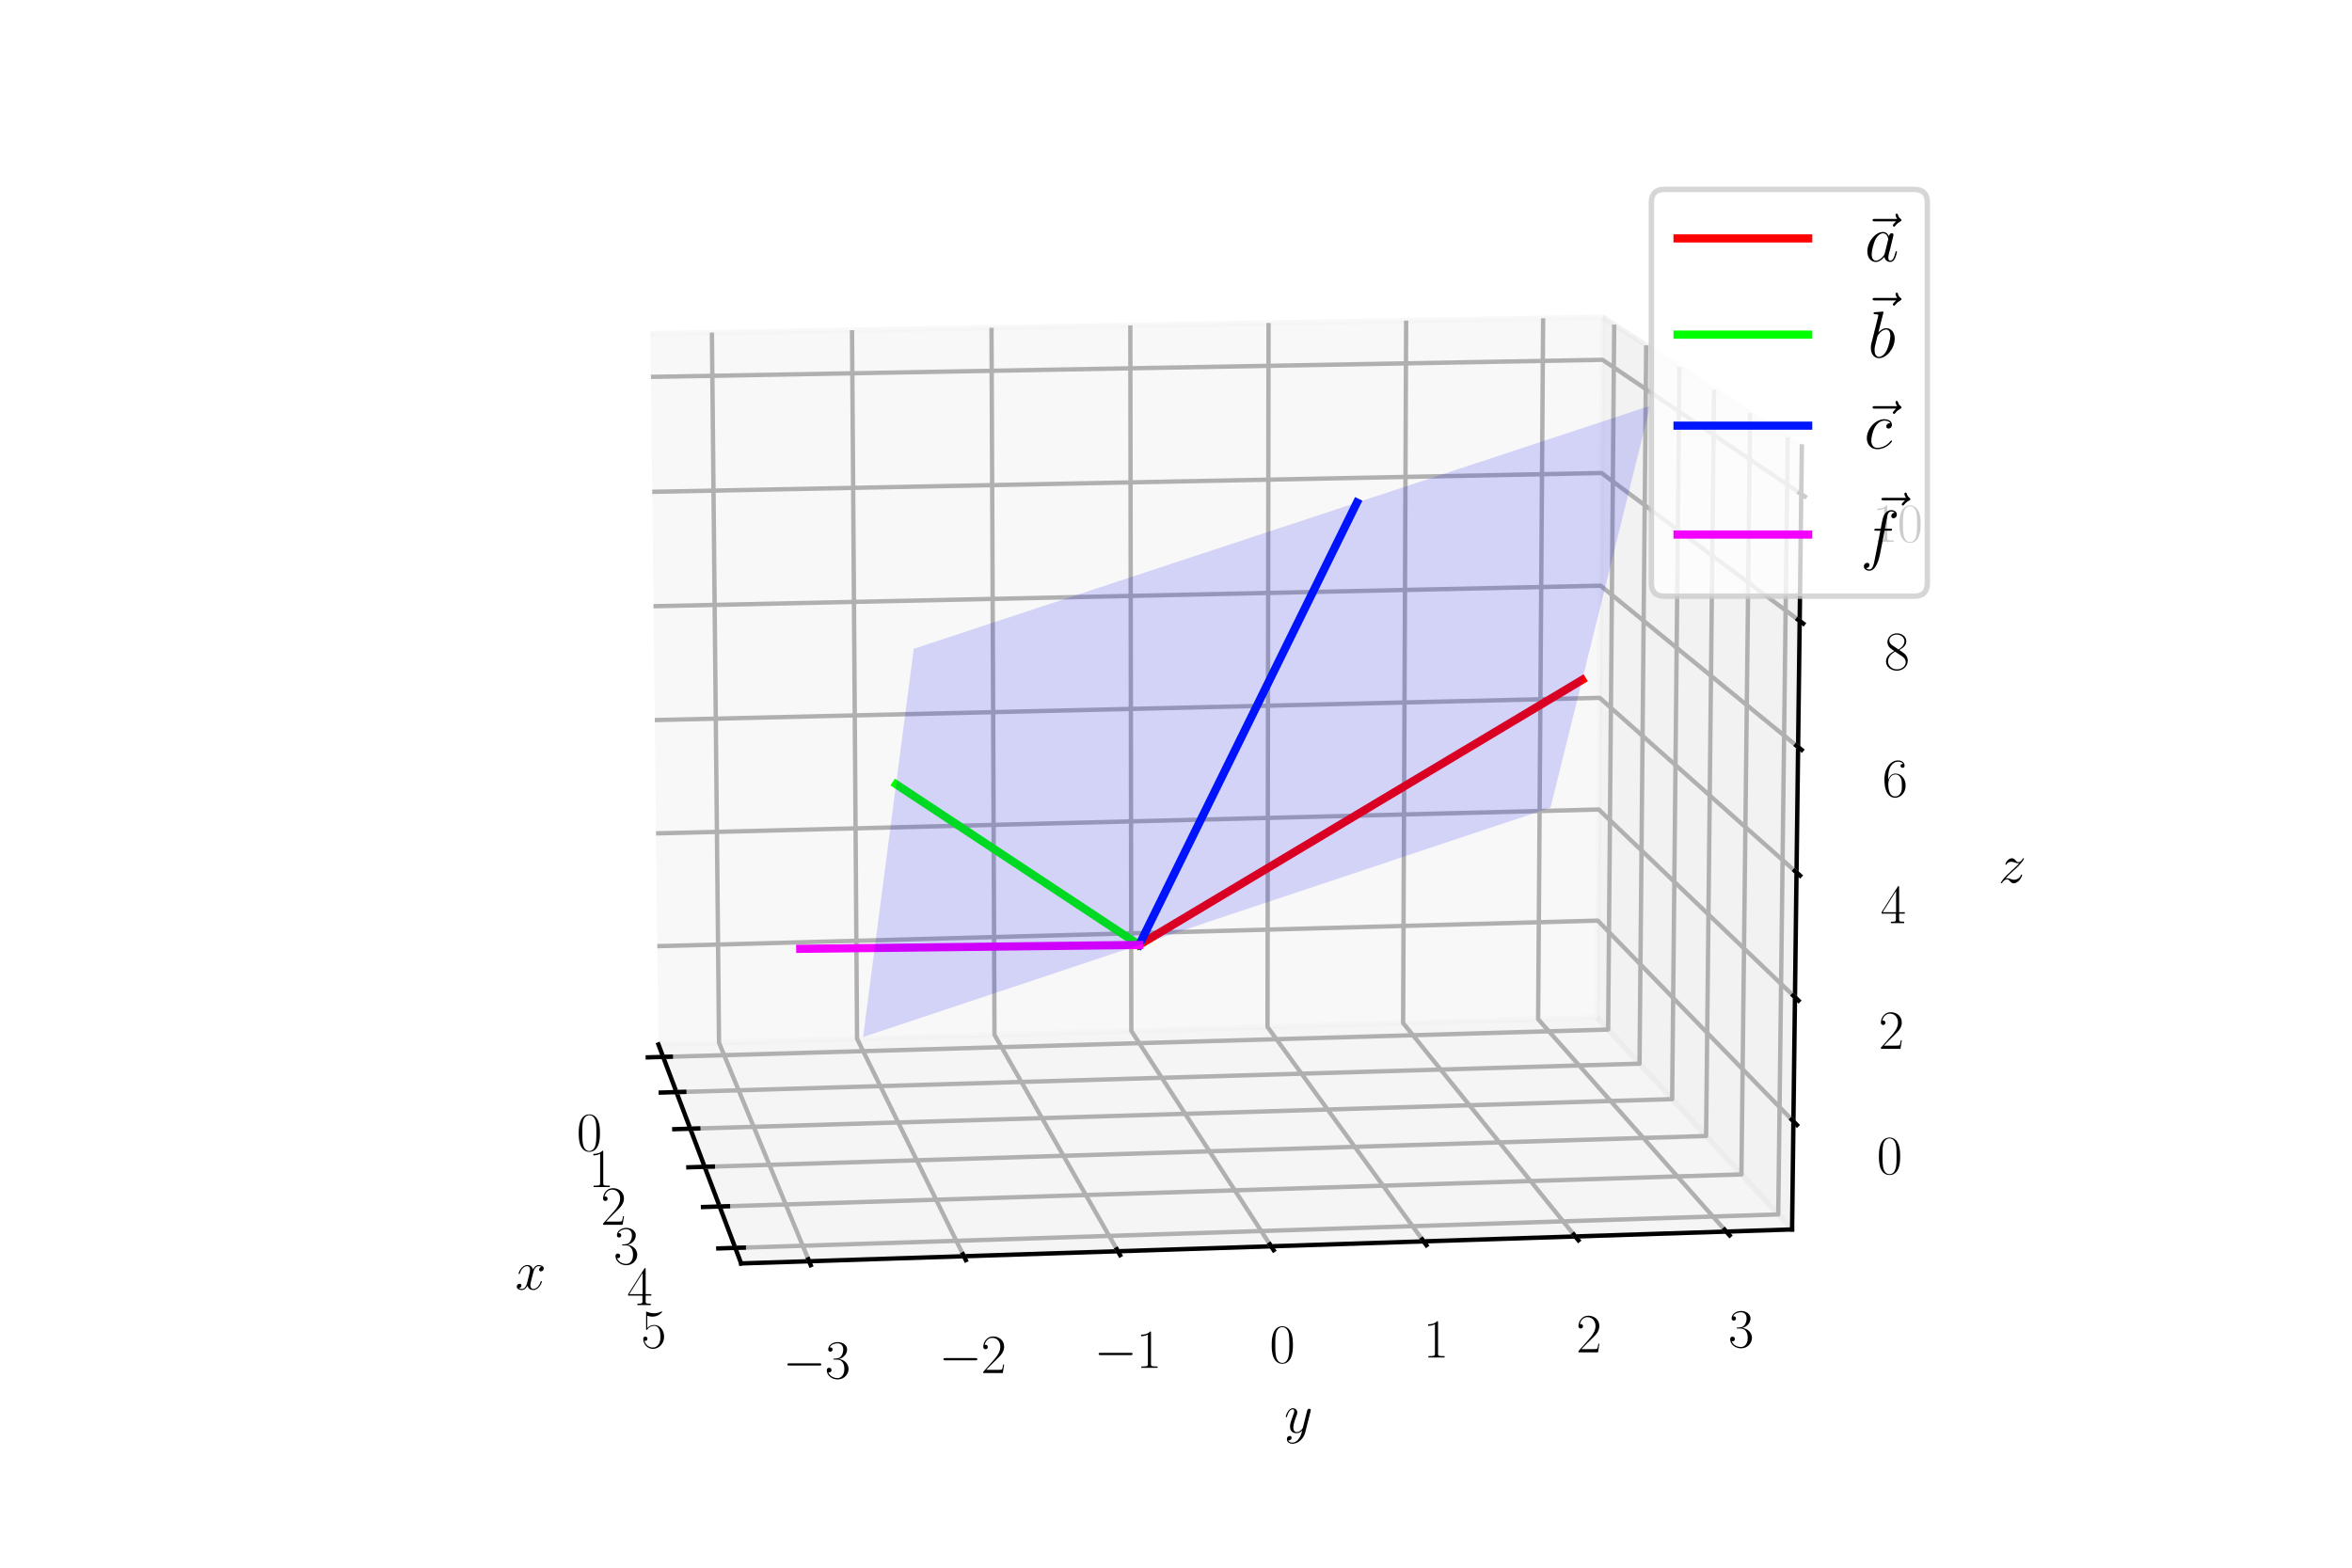 <?xml version="1.0" encoding="utf-8" standalone="no"?>
<!DOCTYPE svg PUBLIC "-//W3C//DTD SVG 1.1//EN"
  "http://www.w3.org/Graphics/SVG/1.1/DTD/svg11.dtd">
<svg xmlns:xlink="http://www.w3.org/1999/xlink" width="432pt" height="288pt" viewBox="0 0 432 288" xmlns="http://www.w3.org/2000/svg" version="1.1">
 <defs>
  <style type="text/css">*{stroke-linejoin: round; stroke-linecap: butt}</style>
 </defs>
 <g id="figure_1">
  <g id="patch_1">
   <path d="M 0 288 
L 432 288 
L 432 0 
L 0 0 
z
" style="fill: #ffffff"/>
  </g>
  <g id="patch_2">
   <path d="M 72 288 
L 360 288 
L 360 0 
L 72 0 
z
" style="fill: #ffffff"/>
  </g>
  <g id="pane3d_1">
   <g id="patch_3">
    <path d="M 120.937 191.872 
L 293.327 186.915 
L 294.402 58.276 
L 119.465 61.292 
" style="fill: #f2f2f2; opacity: 0.5; stroke: #f2f2f2; stroke-linejoin: miter"/>
   </g>
  </g>
  <g id="pane3d_2">
   <g id="patch_4">
    <path d="M 293.327 186.915 
L 329.155 225.859 
L 330.952 82.012 
L 294.402 58.276 
" style="fill: #e6e6e6; opacity: 0.5; stroke: #e6e6e6; stroke-linejoin: miter"/>
   </g>
  </g>
  <g id="pane3d_3">
   <g id="patch_5">
    <path d="M 120.937 191.872 
L 136.13 232.102 
L 329.155 225.859 
L 293.327 186.915 
" style="fill: #ececec; opacity: 0.5; stroke: #ececec; stroke-linejoin: miter"/>
   </g>
  </g>
  <g id="axis3d_1">
   <g id="line2d_1">
    <path d="M 120.937 191.872 
L 136.13 232.102 
" style="fill: none; stroke: #000000; stroke-width: 0.8; stroke-linecap: square"/>
   </g>
   <g id="text_1">
    <!-- $x$ -->
    <g transform="translate(94.629 236.892)scale(0.1 -0.1)">
     <defs>
      <path id="CMMI12-78" d="M 3034 2606 
C 2829 2567 2752 2414 2752 2293 
C 2752 2139 2874 2088 2963 2088 
C 3155 2088 3290 2254 3290 2427 
C 3290 2695 2982 2816 2714 2816 
C 2323 2816 2106 2433 2048 2312 
C 1901 2816 1504 2816 1389 2816 
C 736 2816 390 1980 390 1839 
C 390 1814 416 1782 461 1782 
C 512 1782 525 1820 538 1846 
C 755 2555 1184 2689 1370 2689 
C 1658 2689 1715 2420 1715 2267 
C 1715 2127 1677 1980 1600 1673 
L 1382 798 
C 1286 415 1101 64 762 64 
C 730 64 570 64 435 147 
C 666 192 717 383 717 460 
C 717 588 621 664 499 664 
C 346 664 179 530 179 326 
C 179 57 480 -64 755 -64 
C 1062 -64 1280 179 1414 441 
C 1517 64 1837 -64 2074 -64 
C 2726 -64 3072 773 3072 913 
C 3072 945 3046 971 3008 971 
C 2950 971 2944 939 2925 888 
C 2752 326 2381 64 2093 64 
C 1869 64 1747 230 1747 492 
C 1747 632 1773 734 1875 1156 
L 2099 2024 
C 2195 2408 2413 2689 2707 2689 
C 2720 2689 2899 2689 3034 2606 
z
" transform="scale(0.016)"/>
     </defs>
     <use xlink:href="#CMMI12-78" transform="scale(0.996)"/>
    </g>
   </g>
   <g id="Line3DCollection_1">
    <path d="M 121.804 194.167 
L 295.374 189.14 
L 296.488 59.63 
" style="fill: none; stroke: #b0b0b0; stroke-width: 0.8"/>
    <path d="M 124.245 200.631 
L 301.139 195.406 
L 302.361 63.444 
" style="fill: none; stroke: #b0b0b0; stroke-width: 0.8"/>
    <path d="M 126.784 207.354 
L 307.131 201.92 
L 308.47 67.411 
" style="fill: none; stroke: #b0b0b0; stroke-width: 0.8"/>
    <path d="M 129.427 214.353 
L 313.365 208.696 
L 314.829 71.541 
" style="fill: none; stroke: #b0b0b0; stroke-width: 0.8"/>
    <path d="M 132.181 221.645 
L 319.855 215.75 
L 321.453 75.843 
" style="fill: none; stroke: #b0b0b0; stroke-width: 0.8"/>
    <path d="M 135.052 229.248 
L 326.618 223.101 
L 328.36 80.329 
" style="fill: none; stroke: #b0b0b0; stroke-width: 0.8"/>
   </g>
   <g id="xtick_1">
    <g id="line2d_2">
     <path d="M 123.214 194.126 
L 118.983 194.248 
" style="fill: none; stroke: #000000; stroke-width: 0.8; stroke-linecap: square"/>
    </g>
    <g id="text_2">
     <!-- $\mathdefault{0}$ -->
     <g transform="translate(105.91 211.408)scale(0.1 -0.1)">
      <defs>
       <path id="CMR17-30" d="M 2688 2025 
C 2688 2416 2682 3080 2413 3591 
C 2176 4039 1798 4198 1466 4198 
C 1158 4198 768 4058 525 3597 
C 269 3118 243 2524 243 2025 
C 243 1661 250 1106 448 619 
C 723 -39 1216 -128 1466 -128 
C 1760 -128 2208 -7 2470 600 
C 2662 1042 2688 1559 2688 2025 
z
M 1466 -26 
C 1056 -26 813 325 723 812 
C 653 1188 653 1738 653 2096 
C 653 2588 653 2997 736 3387 
C 858 3929 1216 4096 1466 4096 
C 1728 4096 2067 3923 2189 3400 
C 2272 3036 2278 2607 2278 2096 
C 2278 1680 2278 1169 2202 792 
C 2067 95 1690 -26 1466 -26 
z
" transform="scale(0.016)"/>
      </defs>
      <use xlink:href="#CMR17-30" transform="scale(0.996)"/>
     </g>
    </g>
   </g>
   <g id="xtick_2">
    <g id="line2d_3">
     <path d="M 125.682 200.588 
L 121.369 200.716 
" style="fill: none; stroke: #000000; stroke-width: 0.8; stroke-linecap: square"/>
    </g>
    <g id="text_3">
     <!-- $\mathdefault{1}$ -->
     <g transform="translate(108.087 218.076)scale(0.1 -0.1)">
      <defs>
       <path id="CMR17-31" d="M 1702 4058 
C 1702 4192 1696 4192 1606 4192 
C 1357 3916 979 3827 621 3827 
C 602 3827 570 3827 563 3808 
C 557 3795 557 3782 557 3648 
C 755 3648 1088 3686 1344 3839 
L 1344 461 
C 1344 236 1331 160 781 160 
L 589 160 
L 589 0 
C 896 0 1216 0 1523 0 
C 1830 0 2150 0 2458 0 
L 2458 160 
L 2266 160 
C 1715 160 1702 230 1702 458 
L 1702 4058 
z
" transform="scale(0.016)"/>
      </defs>
      <use xlink:href="#CMR17-31" transform="scale(0.996)"/>
     </g>
    </g>
   </g>
   <g id="xtick_3">
    <g id="line2d_4">
     <path d="M 128.25 207.31 
L 123.851 207.443 
" style="fill: none; stroke: #000000; stroke-width: 0.8; stroke-linecap: square"/>
    </g>
    <g id="text_4">
     <!-- $\mathdefault{2}$ -->
     <g transform="translate(110.352 225.011)scale(0.1 -0.1)">
      <defs>
       <path id="CMR17-32" d="M 2669 989 
L 2554 989 
C 2490 536 2438 459 2413 420 
C 2381 369 1920 369 1830 369 
L 602 369 
C 832 619 1280 1072 1824 1597 
C 2214 1967 2669 2402 2669 3035 
C 2669 3790 2067 4224 1395 4224 
C 691 4224 262 3604 262 3030 
C 262 2780 448 2748 525 2748 
C 589 2748 781 2787 781 3010 
C 781 3207 614 3264 525 3264 
C 486 3264 448 3258 422 3245 
C 544 3790 915 4058 1306 4058 
C 1862 4058 2227 3617 2227 3035 
C 2227 2479 1901 2000 1536 1584 
L 262 146 
L 262 0 
L 2515 0 
L 2669 989 
z
" transform="scale(0.016)"/>
      </defs>
      <use xlink:href="#CMR17-32" transform="scale(0.996)"/>
     </g>
    </g>
   </g>
   <g id="xtick_4">
    <g id="line2d_5">
     <path d="M 130.923 214.307 
L 126.435 214.446 
" style="fill: none; stroke: #000000; stroke-width: 0.8; stroke-linecap: square"/>
    </g>
    <g id="text_5">
     <!-- $\mathdefault{3}$ -->
     <g transform="translate(112.71 232.231)scale(0.1 -0.1)">
      <defs>
       <path id="CMR17-33" d="M 1414 2157 
C 1984 2157 2234 1662 2234 1090 
C 2234 320 1824 25 1453 25 
C 1114 25 563 194 390 693 
C 422 680 454 680 486 680 
C 640 680 755 782 755 948 
C 755 1133 614 1216 486 1216 
C 378 1216 211 1165 211 926 
C 211 335 787 -128 1466 -128 
C 2176 -128 2720 430 2720 1085 
C 2720 1707 2208 2157 1600 2227 
C 2086 2328 2554 2756 2554 3329 
C 2554 3820 2048 4179 1472 4179 
C 890 4179 378 3829 378 3329 
C 378 3110 544 3072 627 3072 
C 762 3072 877 3155 877 3321 
C 877 3486 762 3569 627 3569 
C 602 3569 570 3569 544 3557 
C 730 3959 1235 4032 1459 4032 
C 1683 4032 2106 3925 2106 3320 
C 2106 3143 2080 2828 1862 2550 
C 1670 2304 1453 2304 1242 2284 
C 1210 2284 1062 2269 1037 2269 
C 992 2263 966 2257 966 2208 
C 966 2163 973 2157 1101 2157 
L 1414 2157 
z
" transform="scale(0.016)"/>
      </defs>
      <use xlink:href="#CMR17-33" transform="scale(0.996)"/>
     </g>
    </g>
   </g>
   <g id="xtick_5">
    <g id="line2d_6">
     <path d="M 133.707 221.597 
L 129.127 221.741 
" style="fill: none; stroke: #000000; stroke-width: 0.8; stroke-linecap: square"/>
    </g>
    <g id="text_6">
     <!-- $\mathdefault{4}$ -->
     <g transform="translate(115.166 239.752)scale(0.1 -0.1)">
      <defs>
       <path id="CMR17-34" d="M 2150 4122 
C 2150 4256 2144 4256 2029 4256 
L 128 1254 
L 128 1088 
L 1779 1088 
L 1779 457 
C 1779 224 1766 160 1318 160 
L 1197 160 
L 1197 0 
C 1402 0 1747 0 1965 0 
C 2182 0 2528 0 2733 0 
L 2733 160 
L 2611 160 
C 2163 160 2150 224 2150 457 
L 2150 1088 
L 2803 1088 
L 2803 1254 
L 2150 1254 
L 2150 4122 
z
M 1798 3703 
L 1798 1254 
L 256 1254 
L 1798 3703 
z
" transform="scale(0.016)"/>
      </defs>
      <use xlink:href="#CMR17-34" transform="scale(0.996)"/>
     </g>
    </g>
   </g>
   <g id="xtick_6">
    <g id="line2d_7">
     <path d="M 136.611 229.198 
L 131.933 229.348 
" style="fill: none; stroke: #000000; stroke-width: 0.8; stroke-linecap: square"/>
    </g>
    <g id="text_7">
     <!-- $\mathdefault{5}$ -->
     <g transform="translate(117.727 247.594)scale(0.1 -0.1)">
      <defs>
       <path id="CMR17-35" d="M 730 3692 
C 794 3666 1056 3584 1325 3584 
C 1920 3584 2246 3911 2432 4100 
C 2432 4157 2432 4192 2394 4192 
C 2387 4192 2374 4192 2323 4163 
C 2099 4058 1837 3973 1517 3973 
C 1325 3973 1037 3999 723 4139 
C 653 4171 640 4171 634 4171 
C 602 4171 595 4164 595 4037 
L 595 2203 
C 595 2089 595 2057 659 2057 
C 691 2057 704 2070 736 2114 
C 941 2401 1222 2522 1542 2522 
C 1766 2522 2246 2382 2246 1289 
C 2246 1085 2246 715 2054 421 
C 1894 159 1645 25 1370 25 
C 947 25 518 320 403 814 
C 429 807 480 795 506 795 
C 589 795 749 840 749 1038 
C 749 1210 627 1280 506 1280 
C 358 1280 262 1190 262 1011 
C 262 454 704 -128 1382 -128 
C 2042 -128 2669 440 2669 1264 
C 2669 2030 2170 2624 1549 2624 
C 1222 2624 947 2503 730 2274 
L 730 3692 
z
" transform="scale(0.016)"/>
      </defs>
      <use xlink:href="#CMR17-35" transform="scale(0.996)"/>
     </g>
    </g>
   </g>
  </g>
  <g id="axis3d_2">
   <g id="line2d_8">
    <path d="M 329.155 225.859 
L 136.13 232.102 
" style="fill: none; stroke: #000000; stroke-width: 0.8; stroke-linecap: square"/>
   </g>
   <g id="text_8">
    <!-- $y$ -->
    <g transform="translate(235.881 263.188)scale(0.1 -0.1)">
     <defs>
      <path id="CMMI12-79" d="M 1683 -700 
C 1510 -939 1261 -1152 947 -1152 
C 870 -1152 563 -1152 467 -889 
C 486 -895 518 -895 531 -895 
C 723 -895 851 -729 851 -582 
C 851 -435 730 -384 634 -384 
C 531 -384 307 -458 307 -759 
C 307 -1071 582 -1286 947 -1286 
C 1587 -1286 2234 -700 2413 6 
L 3040 2485 
C 3046 2517 3059 2556 3059 2594 
C 3059 2689 2982 2753 2886 2753 
C 2829 2753 2694 2727 2643 2535 
L 2170 658 
C 2138 543 2138 530 2086 460 
C 1958 281 1747 64 1440 64 
C 1082 64 1050 415 1050 588 
C 1050 952 1222 1443 1395 1903 
C 1466 2088 1504 2178 1504 2305 
C 1504 2574 1312 2816 998 2816 
C 410 2816 173 1890 173 1839 
C 173 1814 198 1782 243 1782 
C 301 1782 307 1807 333 1897 
C 486 2433 730 2689 979 2689 
C 1037 2689 1146 2689 1146 2478 
C 1146 2312 1075 2127 979 1884 
C 666 1047 666 837 666 683 
C 666 77 1101 -64 1421 -64 
C 1606 -64 1837 -6 2061 230 
L 2067 224 
C 1971 -147 1907 -392 1683 -700 
z
" transform="scale(0.016)"/>
     </defs>
     <use xlink:href="#CMMI12-79" transform="scale(0.996)"/>
    </g>
   </g>
   <g id="Line3DCollection_2">
    <path d="M 130.761 61.097 
L 132.066 191.552 
L 148.612 231.698 
" style="fill: none; stroke: #b0b0b0; stroke-width: 0.8"/>
    <path d="M 156.494 60.654 
L 157.421 190.823 
L 177.041 230.778 
" style="fill: none; stroke: #b0b0b0; stroke-width: 0.8"/>
    <path d="M 182.112 60.212 
L 182.662 190.097 
L 205.327 229.864 
" style="fill: none; stroke: #b0b0b0; stroke-width: 0.8"/>
    <path d="M 207.613 59.772 
L 207.792 189.374 
L 233.471 228.953 
" style="fill: none; stroke: #b0b0b0; stroke-width: 0.8"/>
    <path d="M 233 59.334 
L 232.809 188.655 
L 261.476 228.048 
" style="fill: none; stroke: #b0b0b0; stroke-width: 0.8"/>
    <path d="M 258.272 58.899 
L 257.716 187.939 
L 289.341 227.146 
" style="fill: none; stroke: #b0b0b0; stroke-width: 0.8"/>
    <path d="M 283.431 58.465 
L 282.513 187.226 
L 317.067 226.25 
" style="fill: none; stroke: #b0b0b0; stroke-width: 0.8"/>
   </g>
   <g id="xtick_7">
    <g id="line2d_9">
     <path d="M 148.464 231.338 
L 148.91 232.421 
" style="fill: none; stroke: #000000; stroke-width: 0.8; stroke-linecap: square"/>
    </g>
    <g id="text_9">
     <!-- $\mathdefault{−3}$ -->
     <g transform="translate(143.774 253.211)scale(0.1 -0.1)">
      <defs>
       <path id="CMSY10-0" d="M 4218 1472 
C 4326 1472 4442 1472 4442 1600 
C 4442 1728 4326 1728 4218 1728 
L 755 1728 
C 646 1728 531 1728 531 1600 
C 531 1472 646 1472 755 1472 
L 4218 1472 
z
" transform="scale(0.016)"/>
      </defs>
      <use xlink:href="#CMSY10-0" transform="scale(0.996)"/>
      <use xlink:href="#CMR17-33" transform="translate(77.487 0)scale(0.996)"/>
     </g>
    </g>
   </g>
   <g id="xtick_8">
    <g id="line2d_10">
     <path d="M 176.865 230.42 
L 177.394 231.498 
" style="fill: none; stroke: #000000; stroke-width: 0.8; stroke-linecap: square"/>
    </g>
    <g id="text_10">
     <!-- $\mathdefault{−2}$ -->
     <g transform="translate(172.433 252.247)scale(0.1 -0.1)">
      <use xlink:href="#CMSY10-0" transform="scale(0.996)"/>
      <use xlink:href="#CMR17-32" transform="translate(77.487 0)scale(0.996)"/>
     </g>
    </g>
   </g>
   <g id="xtick_9">
    <g id="line2d_11">
     <path d="M 205.123 229.507 
L 205.734 230.579 
" style="fill: none; stroke: #000000; stroke-width: 0.8; stroke-linecap: square"/>
    </g>
    <g id="text_11">
     <!-- $\mathdefault{−1}$ -->
     <g transform="translate(200.947 251.288)scale(0.1 -0.1)">
      <use xlink:href="#CMSY10-0" transform="scale(0.996)"/>
      <use xlink:href="#CMR17-31" transform="translate(77.487 0)scale(0.996)"/>
     </g>
    </g>
   </g>
   <g id="xtick_10">
    <g id="line2d_12">
     <path d="M 233.241 228.598 
L 233.933 229.665 
" style="fill: none; stroke: #000000; stroke-width: 0.8; stroke-linecap: square"/>
    </g>
    <g id="text_12">
     <!-- $\mathdefault{0}$ -->
     <g transform="translate(233.191 250.334)scale(0.1 -0.1)">
      <use xlink:href="#CMR17-30" transform="scale(0.996)"/>
     </g>
    </g>
   </g>
   <g id="xtick_11">
    <g id="line2d_13">
     <path d="M 261.219 227.694 
L 261.991 228.756 
" style="fill: none; stroke: #000000; stroke-width: 0.8; stroke-linecap: square"/>
    </g>
    <g id="text_13">
     <!-- $\mathdefault{1}$ -->
     <g transform="translate(261.418 249.384)scale(0.1 -0.1)">
      <use xlink:href="#CMR17-31" transform="scale(0.996)"/>
     </g>
    </g>
   </g>
   <g id="xtick_12">
    <g id="line2d_14">
     <path d="M 289.057 226.795 
L 289.909 227.851 
" style="fill: none; stroke: #000000; stroke-width: 0.8; stroke-linecap: square"/>
    </g>
    <g id="text_14">
     <!-- $\mathdefault{2}$ -->
     <g transform="translate(289.504 248.44)scale(0.1 -0.1)">
      <use xlink:href="#CMR17-32" transform="scale(0.996)"/>
     </g>
    </g>
   </g>
   <g id="xtick_13">
    <g id="line2d_15">
     <path d="M 316.758 225.9 
L 317.689 226.951 
" style="fill: none; stroke: #000000; stroke-width: 0.8; stroke-linecap: square"/>
    </g>
    <g id="text_15">
     <!-- $\mathdefault{3}$ -->
     <g transform="translate(317.45 247.5)scale(0.1 -0.1)">
      <use xlink:href="#CMR17-33" transform="scale(0.996)"/>
     </g>
    </g>
   </g>
  </g>
  <g id="axis3d_3">
   <g id="line2d_16">
    <path d="M 329.155 225.859 
L 330.952 82.012 
" style="fill: none; stroke: #000000; stroke-width: 0.8; stroke-linecap: square"/>
   </g>
   <g id="text_16">
    <!-- $z$ -->
    <g transform="translate(367.064 162.16)scale(0.1 -0.1)">
     <defs>
      <path id="CMMI12-7a" d="M 813 486 
C 1088 803 1312 1004 1632 1296 
C 2016 1632 2182 1793 2272 1891 
C 2720 2338 2944 2713 2944 2764 
C 2944 2816 2893 2816 2880 2816 
C 2835 2816 2822 2793 2790 2750 
C 2630 2494 2477 2367 2310 2367 
C 2176 2367 2106 2421 1984 2565 
C 1850 2715 1741 2816 1555 2816 
C 1088 2816 806 2257 806 2128 
C 806 2108 813 2068 870 2068 
C 922 2068 928 2091 947 2133 
C 1056 2372 1363 2414 1485 2414 
C 1619 2414 1747 2376 1882 2327 
C 2125 2240 2227 2240 2291 2240 
C 2336 2240 2362 2240 2394 2246 
C 2182 1994 1837 1683 1549 1418 
L 902 816 
C 512 415 275 33 275 -12 
C 275 -51 307 -64 346 -64 
C 384 -64 390 -57 435 14 
C 538 163 742 384 979 384 
C 1114 384 1178 342 1306 193 
C 1427 61 1536 -64 1741 -64 
C 2368 -64 2726 732 2726 876 
C 2726 903 2720 942 2656 942 
C 2605 942 2598 917 2579 855 
C 2438 488 2061 338 1811 338 
C 1677 338 1549 376 1414 425 
C 1158 512 1088 512 1005 512 
C 941 512 870 512 813 486 
z
" transform="scale(0.016)"/>
     </defs>
     <use xlink:href="#CMMI12-7a" transform="scale(0.996)"/>
    </g>
   </g>
   <g id="Line3DCollection_3">
    <path d="M 329.403 206.001 
L 293.475 169.129 
L 120.734 173.821 
" style="fill: none; stroke: #b0b0b0; stroke-width: 0.8"/>
    <path d="M 329.688 183.196 
L 293.646 148.715 
L 120.5 153.102 
" style="fill: none; stroke: #b0b0b0; stroke-width: 0.8"/>
    <path d="M 329.974 160.272 
L 293.818 128.205 
L 120.265 132.284 
" style="fill: none; stroke: #b0b0b0; stroke-width: 0.8"/>
    <path d="M 330.262 137.228 
L 293.99 107.6 
L 120.03 111.367 
" style="fill: none; stroke: #b0b0b0; stroke-width: 0.8"/>
    <path d="M 330.552 114.063 
L 294.163 86.899 
L 119.793 90.352 
" style="fill: none; stroke: #b0b0b0; stroke-width: 0.8"/>
    <path d="M 330.843 90.776 
L 294.337 66.1 
L 119.555 69.236 
" style="fill: none; stroke: #b0b0b0; stroke-width: 0.8"/>
   </g>
   <g id="xtick_14">
    <g id="line2d_17">
     <path d="M 329.081 205.671 
L 330.049 206.664 
" style="fill: none; stroke: #000000; stroke-width: 0.8; stroke-linecap: square"/>
    </g>
    <g id="text_17">
     <!-- $\mathdefault{0}$ -->
     <g transform="translate(344.723 215.666)scale(0.1 -0.1)">
      <use xlink:href="#CMR17-30" transform="scale(0.996)"/>
     </g>
    </g>
   </g>
   <g id="xtick_15">
    <g id="line2d_18">
     <path d="M 329.365 182.887 
L 330.336 183.816 
" style="fill: none; stroke: #000000; stroke-width: 0.8; stroke-linecap: square"/>
    </g>
    <g id="text_18">
     <!-- $\mathdefault{2}$ -->
     <g transform="translate(345.057 192.684)scale(0.1 -0.1)">
      <use xlink:href="#CMR17-32" transform="scale(0.996)"/>
     </g>
    </g>
   </g>
   <g id="xtick_16">
    <g id="line2d_19">
     <path d="M 329.65 159.984 
L 330.625 160.849 
" style="fill: none; stroke: #000000; stroke-width: 0.8; stroke-linecap: square"/>
    </g>
    <g id="text_19">
     <!-- $\mathdefault{4}$ -->
     <g transform="translate(345.393 169.581)scale(0.1 -0.1)">
      <use xlink:href="#CMR17-34" transform="scale(0.996)"/>
     </g>
    </g>
   </g>
   <g id="xtick_17">
    <g id="line2d_20">
     <path d="M 329.937 136.962 
L 330.915 137.761 
" style="fill: none; stroke: #000000; stroke-width: 0.8; stroke-linecap: square"/>
    </g>
    <g id="text_20">
     <!-- $\mathdefault{6}$ -->
     <g transform="translate(345.73 146.355)scale(0.1 -0.1)">
      <defs>
       <path id="CMR17-36" d="M 678 2176 
C 678 3690 1395 4032 1811 4032 
C 1946 4032 2272 4009 2400 3776 
C 2298 3776 2106 3776 2106 3553 
C 2106 3381 2246 3323 2336 3323 
C 2394 3323 2566 3348 2566 3560 
C 2566 3954 2246 4179 1805 4179 
C 1043 4179 243 3390 243 1984 
C 243 253 966 -128 1478 -128 
C 2099 -128 2688 427 2688 1283 
C 2688 2081 2170 2662 1517 2662 
C 1126 2662 838 2407 678 1960 
L 678 2176 
z
M 1478 25 
C 691 25 691 1200 691 1436 
C 691 1896 909 2560 1504 2560 
C 1613 2560 1926 2560 2138 2120 
C 2253 1870 2253 1609 2253 1289 
C 2253 944 2253 690 2118 434 
C 1978 171 1773 25 1478 25 
z
" transform="scale(0.016)"/>
      </defs>
      <use xlink:href="#CMR17-36" transform="scale(0.996)"/>
     </g>
    </g>
   </g>
   <g id="xtick_18">
    <g id="line2d_21">
     <path d="M 330.225 113.819 
L 331.207 114.552 
" style="fill: none; stroke: #000000; stroke-width: 0.8; stroke-linecap: square"/>
    </g>
    <g id="text_21">
     <!-- $\mathdefault{8}$ -->
     <g transform="translate(346.07 123.007)scale(0.1 -0.1)">
      <defs>
       <path id="CMR17-38" d="M 1741 2264 
C 2144 2467 2554 2773 2554 3263 
C 2554 3841 1990 4179 1472 4179 
C 890 4179 378 3759 378 3180 
C 378 3021 416 2747 666 2505 
C 730 2442 998 2251 1171 2130 
C 883 1983 211 1634 211 934 
C 211 279 838 -128 1459 -128 
C 2144 -128 2720 362 2720 1010 
C 2720 1590 2330 1857 2074 2029 
L 1741 2264 
z
M 902 2822 
C 851 2854 595 3051 595 3351 
C 595 3739 998 4032 1459 4032 
C 1965 4032 2336 3676 2336 3262 
C 2336 2669 1670 2331 1638 2331 
C 1632 2331 1626 2331 1574 2370 
L 902 2822 
z
M 2080 1519 
C 2176 1449 2483 1240 2483 851 
C 2483 381 2010 25 1472 25 
C 890 25 448 438 448 940 
C 448 1443 838 1862 1280 2060 
L 2080 1519 
z
" transform="scale(0.016)"/>
      </defs>
      <use xlink:href="#CMR17-38" transform="scale(0.996)"/>
     </g>
    </g>
   </g>
   <g id="xtick_19">
    <g id="line2d_22">
     <path d="M 330.515 90.555 
L 331.5 91.22 
" style="fill: none; stroke: #000000; stroke-width: 0.8; stroke-linecap: square"/>
    </g>
    <g id="text_22">
     <!-- $\mathdefault{10}$ -->
     <g transform="translate(343.92 99.536)scale(0.1 -0.1)">
      <use xlink:href="#CMR17-31" transform="scale(0.996)"/>
      <use xlink:href="#CMR17-30" transform="translate(45.69 0)scale(0.996)"/>
     </g>
    </g>
   </g>
  </g>
  <g id="axes_1">
   <g id="line2d_23">
    <path d="M 209.236 173.597 
L 290.613 124.896 
" clip-path="url(#pd17636c8f5)" style="fill: none; stroke: #ff0000; stroke-width: 1.5; stroke-linecap: square"/>
   </g>
   <g id="line2d_24">
    <path d="M 209.236 173.597 
L 164.584 144.081 
" clip-path="url(#pd17636c8f5)" style="fill: none; stroke: #00ff00; stroke-width: 1.5; stroke-linecap: square"/>
   </g>
   <g id="line2d_25">
    <path d="M 209.236 173.597 
L 249.229 92.322 
" clip-path="url(#pd17636c8f5)" style="fill: none; stroke: #0016ff; stroke-width: 1.5; stroke-linecap: square"/>
   </g>
   <g id="line2d_26">
    <path d="M 209.236 173.597 
L 146.987 174.307 
" clip-path="url(#pd17636c8f5)" style="fill: none; stroke: #f400ff; stroke-width: 1.5; stroke-linecap: square"/>
   </g>
   <g id="Poly3DCollection_1">
    <path d="M 272.24 152.573 
L 274.979 141 
L 287.668 136.773 
L 284.789 148.385 
z
" clip-path="url(#pd17636c8f5)" style="fill: #0000f5; fill-opacity: 0.15"/>
    <path d="M 259.674 156.766 
L 262.273 145.233 
L 274.979 141 
L 272.24 152.573 
z
" clip-path="url(#pd17636c8f5)" style="fill: #0000f5; fill-opacity: 0.15"/>
    <path d="M 247.09 160.965 
L 249.549 149.471 
L 262.273 145.233 
L 259.674 156.766 
z
" clip-path="url(#pd17636c8f5)" style="fill: #0000f5; fill-opacity: 0.15"/>
    <path d="M 234.489 165.17 
L 236.807 153.716 
L 249.549 149.471 
L 247.09 160.965 
z
" clip-path="url(#pd17636c8f5)" style="fill: #0000f5; fill-opacity: 0.15"/>
    <path d="M 221.871 169.38 
L 224.048 157.966 
L 236.807 153.716 
L 234.489 165.17 
z
" clip-path="url(#pd17636c8f5)" style="fill: #0000f5; fill-opacity: 0.15"/>
    <path d="M 209.236 173.597 
L 211.271 162.222 
L 224.048 157.966 
L 221.871 169.38 
z
" clip-path="url(#pd17636c8f5)" style="fill: #0000f5; fill-opacity: 0.15"/>
    <path d="M 196.584 177.819 
L 198.476 166.484 
L 211.271 162.222 
L 209.236 173.597 
z
" clip-path="url(#pd17636c8f5)" style="fill: #0000f5; fill-opacity: 0.15"/>
    <path d="M 183.914 182.047 
L 185.664 170.752 
L 198.476 166.484 
L 196.584 177.819 
z
" clip-path="url(#pd17636c8f5)" style="fill: #0000f5; fill-opacity: 0.15"/>
    <path d="M 171.227 186.28 
L 172.834 175.026 
L 185.664 170.752 
L 183.914 182.047 
z
" clip-path="url(#pd17636c8f5)" style="fill: #0000f5; fill-opacity: 0.15"/>
    <path d="M 158.522 190.519 
L 159.986 179.306 
L 172.834 175.026 
L 171.227 186.28 
z
" clip-path="url(#pd17636c8f5)" style="fill: #0000f5; fill-opacity: 0.15"/>
    <path d="M 274.979 141 
L 277.781 129.163 
L 290.613 124.896 
L 287.668 136.773 
z
" clip-path="url(#pd17636c8f5)" style="fill: #0000f5; fill-opacity: 0.15"/>
    <path d="M 262.273 145.233 
L 264.931 133.436 
L 277.781 129.163 
L 274.979 141 
z
" clip-path="url(#pd17636c8f5)" style="fill: #0000f5; fill-opacity: 0.15"/>
    <path d="M 249.549 149.471 
L 252.063 137.714 
L 264.931 133.436 
L 262.273 145.233 
z
" clip-path="url(#pd17636c8f5)" style="fill: #0000f5; fill-opacity: 0.15"/>
    <path d="M 236.807 153.716 
L 239.177 141.999 
L 252.063 137.714 
L 249.549 149.471 
z
" clip-path="url(#pd17636c8f5)" style="fill: #0000f5; fill-opacity: 0.15"/>
    <path d="M 224.048 157.966 
L 226.274 146.29 
L 239.177 141.999 
L 236.807 153.716 
z
" clip-path="url(#pd17636c8f5)" style="fill: #0000f5; fill-opacity: 0.15"/>
    <path d="M 211.271 162.222 
L 213.352 150.587 
L 226.274 146.29 
L 224.048 157.966 
z
" clip-path="url(#pd17636c8f5)" style="fill: #0000f5; fill-opacity: 0.15"/>
    <path d="M 198.476 166.484 
L 200.412 154.89 
L 213.352 150.587 
L 211.271 162.222 
z
" clip-path="url(#pd17636c8f5)" style="fill: #0000f5; fill-opacity: 0.15"/>
    <path d="M 185.664 170.752 
L 187.454 159.198 
L 200.412 154.89 
L 198.476 166.484 
z
" clip-path="url(#pd17636c8f5)" style="fill: #0000f5; fill-opacity: 0.15"/>
    <path d="M 172.834 175.026 
L 174.478 163.513 
L 187.454 159.198 
L 185.664 170.752 
z
" clip-path="url(#pd17636c8f5)" style="fill: #0000f5; fill-opacity: 0.15"/>
    <path d="M 159.986 179.306 
L 161.484 167.834 
L 174.478 163.513 
L 172.834 175.026 
z
" clip-path="url(#pd17636c8f5)" style="fill: #0000f5; fill-opacity: 0.15"/>
    <path d="M 277.781 129.163 
L 280.647 117.052 
L 293.626 112.744 
L 290.613 124.896 
z
" clip-path="url(#pd17636c8f5)" style="fill: #0000f5; fill-opacity: 0.15"/>
    <path d="M 264.931 133.436 
L 267.651 121.366 
L 280.647 117.052 
L 277.781 129.163 
z
" clip-path="url(#pd17636c8f5)" style="fill: #0000f5; fill-opacity: 0.15"/>
    <path d="M 252.063 137.714 
L 254.636 125.685 
L 267.651 121.366 
L 264.931 133.436 
z
" clip-path="url(#pd17636c8f5)" style="fill: #0000f5; fill-opacity: 0.15"/>
    <path d="M 239.177 141.999 
L 241.603 130.011 
L 254.636 125.685 
L 252.063 137.714 
z
" clip-path="url(#pd17636c8f5)" style="fill: #0000f5; fill-opacity: 0.15"/>
    <path d="M 226.274 146.29 
L 228.551 134.343 
L 241.603 130.011 
L 239.177 141.999 
z
" clip-path="url(#pd17636c8f5)" style="fill: #0000f5; fill-opacity: 0.15"/>
    <path d="M 213.352 150.587 
L 215.481 138.682 
L 228.551 134.343 
L 226.274 146.29 
z
" clip-path="url(#pd17636c8f5)" style="fill: #0000f5; fill-opacity: 0.15"/>
    <path d="M 200.412 154.89 
L 202.393 143.026 
L 215.481 138.682 
L 213.352 150.587 
z
" clip-path="url(#pd17636c8f5)" style="fill: #0000f5; fill-opacity: 0.15"/>
    <path d="M 187.454 159.198 
L 189.286 147.376 
L 202.393 143.026 
L 200.412 154.89 
z
" clip-path="url(#pd17636c8f5)" style="fill: #0000f5; fill-opacity: 0.15"/>
    <path d="M 174.478 163.513 
L 176.16 151.733 
L 189.286 147.376 
L 187.454 159.198 
z
" clip-path="url(#pd17636c8f5)" style="fill: #0000f5; fill-opacity: 0.15"/>
    <path d="M 161.484 167.834 
L 163.016 156.096 
L 176.16 151.733 
L 174.478 163.513 
z
" clip-path="url(#pd17636c8f5)" style="fill: #0000f5; fill-opacity: 0.15"/>
    <path d="M 280.647 117.052 
L 283.581 104.658 
L 296.709 100.309 
L 293.626 112.744 
z
" clip-path="url(#pd17636c8f5)" style="fill: #0000f5; fill-opacity: 0.15"/>
    <path d="M 267.651 121.366 
L 270.435 109.013 
L 283.581 104.658 
L 280.647 117.052 
z
" clip-path="url(#pd17636c8f5)" style="fill: #0000f5; fill-opacity: 0.15"/>
    <path d="M 254.636 125.685 
L 257.269 113.375 
L 270.435 109.013 
L 267.651 121.366 
z
" clip-path="url(#pd17636c8f5)" style="fill: #0000f5; fill-opacity: 0.15"/>
    <path d="M 241.603 130.011 
L 244.085 117.743 
L 257.269 113.375 
L 254.636 125.685 
z
" clip-path="url(#pd17636c8f5)" style="fill: #0000f5; fill-opacity: 0.15"/>
    <path d="M 228.551 134.343 
L 230.882 122.117 
L 244.085 117.743 
L 241.603 130.011 
z
" clip-path="url(#pd17636c8f5)" style="fill: #0000f5; fill-opacity: 0.15"/>
    <path d="M 215.481 138.682 
L 217.661 126.497 
L 230.882 122.117 
L 228.551 134.343 
z
" clip-path="url(#pd17636c8f5)" style="fill: #0000f5; fill-opacity: 0.15"/>
    <path d="M 202.393 143.026 
L 204.42 130.884 
L 217.661 126.497 
L 215.481 138.682 
z
" clip-path="url(#pd17636c8f5)" style="fill: #0000f5; fill-opacity: 0.15"/>
    <path d="M 189.286 147.376 
L 191.16 135.277 
L 204.42 130.884 
L 202.393 143.026 
z
" clip-path="url(#pd17636c8f5)" style="fill: #0000f5; fill-opacity: 0.15"/>
    <path d="M 176.16 151.733 
L 177.882 139.676 
L 191.16 135.277 
L 189.286 147.376 
z
" clip-path="url(#pd17636c8f5)" style="fill: #0000f5; fill-opacity: 0.15"/>
    <path d="M 163.016 156.096 
L 164.584 144.081 
L 177.882 139.676 
L 176.16 151.733 
z
" clip-path="url(#pd17636c8f5)" style="fill: #0000f5; fill-opacity: 0.15"/>
    <path d="M 283.581 104.658 
L 286.584 91.971 
L 299.865 87.579 
L 296.709 100.309 
z
" clip-path="url(#pd17636c8f5)" style="fill: #0000f5; fill-opacity: 0.15"/>
    <path d="M 270.435 109.013 
L 273.284 96.368 
L 286.584 91.971 
L 283.581 104.658 
z
" clip-path="url(#pd17636c8f5)" style="fill: #0000f5; fill-opacity: 0.15"/>
    <path d="M 257.269 113.375 
L 259.965 100.773 
L 273.284 96.368 
L 270.435 109.013 
z
" clip-path="url(#pd17636c8f5)" style="fill: #0000f5; fill-opacity: 0.15"/>
    <path d="M 244.085 117.743 
L 246.627 105.183 
L 259.965 100.773 
L 257.269 113.375 
z
" clip-path="url(#pd17636c8f5)" style="fill: #0000f5; fill-opacity: 0.15"/>
    <path d="M 230.882 122.117 
L 233.269 109.6 
L 246.627 105.183 
L 244.085 117.743 
z
" clip-path="url(#pd17636c8f5)" style="fill: #0000f5; fill-opacity: 0.15"/>
    <path d="M 217.661 126.497 
L 219.892 114.023 
L 233.269 109.6 
L 230.882 122.117 
z
" clip-path="url(#pd17636c8f5)" style="fill: #0000f5; fill-opacity: 0.15"/>
    <path d="M 204.42 130.884 
L 206.496 118.453 
L 219.892 114.023 
L 217.661 126.497 
z
" clip-path="url(#pd17636c8f5)" style="fill: #0000f5; fill-opacity: 0.15"/>
    <path d="M 191.16 135.277 
L 193.08 122.889 
L 206.496 118.453 
L 204.42 130.884 
z
" clip-path="url(#pd17636c8f5)" style="fill: #0000f5; fill-opacity: 0.15"/>
    <path d="M 177.882 139.676 
L 179.644 127.332 
L 193.08 122.889 
L 191.16 135.277 
z
" clip-path="url(#pd17636c8f5)" style="fill: #0000f5; fill-opacity: 0.15"/>
    <path d="M 164.584 144.081 
L 166.19 131.781 
L 179.644 127.332 
L 177.882 139.676 
z
" clip-path="url(#pd17636c8f5)" style="fill: #0000f5; fill-opacity: 0.15"/>
    <path d="M 286.584 91.971 
L 289.659 78.98 
L 303.096 74.545 
L 299.865 87.579 
z
" clip-path="url(#pd17636c8f5)" style="fill: #0000f5; fill-opacity: 0.15"/>
    <path d="M 273.284 96.368 
L 276.202 83.421 
L 289.659 78.98 
L 286.584 91.971 
z
" clip-path="url(#pd17636c8f5)" style="fill: #0000f5; fill-opacity: 0.15"/>
    <path d="M 259.965 100.773 
L 262.725 87.868 
L 276.202 83.421 
L 273.284 96.368 
z
" clip-path="url(#pd17636c8f5)" style="fill: #0000f5; fill-opacity: 0.15"/>
    <path d="M 246.627 105.183 
L 249.229 92.322 
L 262.725 87.868 
L 259.965 100.773 
z
" clip-path="url(#pd17636c8f5)" style="fill: #0000f5; fill-opacity: 0.15"/>
    <path d="M 233.269 109.6 
L 235.713 96.783 
L 249.229 92.322 
L 246.627 105.183 
z
" clip-path="url(#pd17636c8f5)" style="fill: #0000f5; fill-opacity: 0.15"/>
    <path d="M 219.892 114.023 
L 222.177 101.25 
L 235.713 96.783 
L 233.269 109.6 
z
" clip-path="url(#pd17636c8f5)" style="fill: #0000f5; fill-opacity: 0.15"/>
    <path d="M 206.496 118.453 
L 208.621 105.723 
L 222.177 101.25 
L 219.892 114.023 
z
" clip-path="url(#pd17636c8f5)" style="fill: #0000f5; fill-opacity: 0.15"/>
    <path d="M 193.08 122.889 
L 195.045 110.203 
L 208.621 105.723 
L 206.496 118.453 
z
" clip-path="url(#pd17636c8f5)" style="fill: #0000f5; fill-opacity: 0.15"/>
    <path d="M 179.644 127.332 
L 181.45 114.69 
L 195.045 110.203 
L 193.08 122.889 
z
" clip-path="url(#pd17636c8f5)" style="fill: #0000f5; fill-opacity: 0.15"/>
    <path d="M 166.19 131.781 
L 167.834 119.183 
L 181.45 114.69 
L 179.644 127.332 
z
" clip-path="url(#pd17636c8f5)" style="fill: #0000f5; fill-opacity: 0.15"/>
   </g>
   <g id="legend_1">
    <g id="patch_6">
     <path d="M 305.719 109.526 
L 351.6 109.526 
Q 354 109.526 354 107.126 
L 354 37.2 
Q 354 34.8 351.6 34.8 
L 305.719 34.8 
Q 303.319 34.8 303.319 37.2 
L 303.319 107.126 
Q 303.319 109.526 305.719 109.526 
z
" style="fill: #ffffff; opacity: 0.8; stroke: #cccccc; stroke-linejoin: miter"/>
    </g>
    <g id="line2d_27">
     <path d="M 308.119 43.8 
L 320.119 43.8 
L 332.119 43.8 
" style="fill: none; stroke: #ff0000; stroke-width: 1.5; stroke-linecap: square"/>
    </g>
    <g id="text_23">
     <!-- $\vec{a}$ -->
     <g transform="translate(341.719 48)scale(0.12 -0.12)">
      <defs>
       <path id="CMMI12-7e" d="M 3424 3835 
C 3347 3764 3110 3540 3110 3451 
C 3110 3387 3168 3329 3232 3329 
C 3290 3329 3315 3368 3360 3432 
C 3514 3624 3686 3745 3834 3828 
C 3898 3867 3942 3886 3942 3956 
C 3942 4014 3891 4046 3853 4078 
C 3674 4200 3629 4372 3610 4449 
C 3590 4500 3571 4577 3482 4577 
C 3443 4577 3366 4552 3366 4456 
C 3366 4398 3405 4244 3526 4072 
L 1376 4072 
C 1267 4072 1158 4072 1158 3950 
C 1158 3835 1274 3835 1376 3835 
L 3424 3835 
z
" transform="scale(0.016)"/>
       <path id="CMMI12-61" d="M 1926 760 
C 1894 651 1894 639 1805 517 
C 1664 338 1382 64 1082 64 
C 819 64 672 300 672 677 
C 672 1028 870 1743 992 2012 
C 1210 2459 1510 2689 1760 2689 
C 2182 2689 2266 2165 2266 2114 
C 2266 2108 2246 2024 2240 2012 
L 1926 760 
z
M 2336 2395 
C 2266 2561 2093 2816 1760 2816 
C 1037 2816 256 1884 256 939 
C 256 307 627 -64 1062 -64 
C 1414 -64 1715 211 1894 422 
C 1958 45 2259 -64 2451 -64 
C 2643 -64 2797 51 2912 281 
C 3014 498 3104 888 3104 913 
C 3104 945 3078 971 3040 971 
C 2982 971 2976 939 2950 843 
C 2854 466 2733 64 2470 64 
C 2285 64 2272 230 2272 358 
C 2272 505 2291 575 2349 824 
C 2394 984 2426 1124 2477 1309 
C 2714 2267 2771 2497 2771 2535 
C 2771 2625 2701 2695 2605 2695 
C 2400 2695 2349 2472 2336 2395 
z
" transform="scale(0.016)"/>
      </defs>
      <use xlink:href="#CMMI12-7e" transform="scale(0.996)"/>
      <use xlink:href="#CMMI12-61" transform="translate(6.446 0)scale(0.996)"/>
     </g>
    </g>
    <g id="line2d_28">
     <path d="M 308.119 61.476 
L 320.119 61.476 
L 332.119 61.476 
" style="fill: none; stroke: #00ff00; stroke-width: 1.5; stroke-linecap: square"/>
    </g>
    <g id="text_24">
     <!-- $\vec{b}$ -->
     <g transform="translate(341.719 65.676)scale(0.12 -0.12)">
      <defs>
       <path id="CMMI12-62" d="M 1478 4257 
C 1485 4283 1498 4321 1498 4352 
C 1498 4416 1434 4416 1421 4416 
C 1414 4416 1184 4393 1069 4377 
C 960 4377 864 4358 749 4358 
C 595 4345 550 4339 550 4224 
C 550 4160 614 4160 678 4160 
C 1005 4160 1005 4103 1005 4040 
C 1005 3996 954 3811 928 3696 
L 774 3085 
C 710 2831 346 1387 320 1272 
C 288 1114 288 1005 288 922 
C 288 274 653 -64 1069 -64 
C 1811 -64 2579 888 2579 1814 
C 2579 2401 2246 2816 1766 2816 
C 1434 2816 1133 2542 1011 2414 
L 1478 4257 
z
M 1075 64 
C 870 64 646 217 646 715 
C 646 926 666 1047 781 1494 
C 800 1577 902 1986 928 2069 
C 941 2120 1318 2689 1754 2689 
C 2035 2689 2163 2408 2163 2076 
C 2163 1769 1984 1047 1824 715 
C 1664 370 1370 64 1075 64 
z
" transform="scale(0.016)"/>
      </defs>
      <use xlink:href="#CMMI12-7e" transform="translate(0 26.29)scale(0.996)"/>
      <use xlink:href="#CMMI12-62" transform="translate(11.312 0)scale(0.996)"/>
     </g>
    </g>
    <g id="line2d_29">
     <path d="M 308.119 78.201 
L 320.119 78.201 
L 332.119 78.201 
" style="fill: none; stroke: #0016ff; stroke-width: 1.5; stroke-linecap: square"/>
    </g>
    <g id="text_25">
     <!-- $\vec{c}$ -->
     <g transform="translate(341.719 82.401)scale(0.12 -0.12)">
      <defs>
       <path id="CMMI12-63" d="M 2502 2431 
C 2381 2431 2323 2431 2234 2355 
C 2195 2323 2125 2227 2125 2125 
C 2125 1997 2221 1920 2342 1920 
C 2496 1920 2669 2044 2669 2292 
C 2669 2588 2374 2816 1933 2816 
C 1094 2816 256 1903 256 996 
C 256 441 602 -64 1254 -64 
C 2125 -64 2675 622 2675 706 
C 2675 744 2637 776 2611 776 
C 2592 776 2586 770 2528 713 
C 2118 162 1510 64 1267 64 
C 826 64 685 446 685 764 
C 685 988 794 1605 1024 2039 
C 1190 2338 1536 2682 1939 2682 
C 2022 2682 2374 2682 2502 2431 
z
" transform="scale(0.016)"/>
      </defs>
      <use xlink:href="#CMMI12-7e" transform="scale(0.996)"/>
      <use xlink:href="#CMMI12-63" transform="translate(5.639 0)scale(0.996)"/>
     </g>
    </g>
    <g id="line2d_30">
     <path d="M 308.119 98.202 
L 320.119 98.202 
L 332.119 98.202 
" style="fill: none; stroke: #f400ff; stroke-width: 1.5; stroke-linecap: square"/>
    </g>
    <g id="text_26">
     <!-- $\vec{f}$ -->
     <g transform="translate(341.719 102.402)scale(0.12 -0.12)">
      <defs>
       <path id="CMMI12-66" d="M 2854 2566 
C 2982 2566 3034 2566 3034 2688 
C 3034 2752 2982 2752 2867 2752 
L 2349 2752 
C 2470 3429 2560 3897 2611 4107 
C 2650 4265 2784 4416 2950 4416 
C 3085 4416 3219 4358 3283 4298 
C 3034 4272 2957 4082 2957 3969 
C 2957 3837 3053 3759 3174 3759 
C 3302 3759 3494 3870 3494 4119 
C 3494 4393 3226 4544 2944 4544 
C 2669 4544 2400 4334 2272 4078 
C 2157 3848 2093 3611 1946 2752 
L 1517 2752 
C 1395 2752 1331 2752 1331 2637 
C 1331 2566 1370 2566 1498 2566 
L 1907 2566 
C 1792 1976 1530 542 1382 -137 
C 1274 -689 1178 -1152 858 -1152 
C 838 -1152 653 -1152 538 -1031 
C 864 -1005 864 -726 864 -720 
C 864 -593 768 -517 646 -517 
C 518 -517 326 -625 326 -867 
C 326 -1140 608 -1280 858 -1280 
C 1510 -1280 1779 -118 1850 199 
C 1965 688 2278 2376 2310 2566 
L 2854 2566 
z
" transform="scale(0.016)"/>
      </defs>
      <use xlink:href="#CMMI12-7e" transform="translate(13.569 26.29)scale(0.996)"/>
      <use xlink:href="#CMMI12-66" transform="scale(0.996)"/>
     </g>
    </g>
   </g>
  </g>
 </g>
 <defs>
  <clipPath id="pd17636c8f5">
   <rect x="72" y="0" width="288" height="288"/>
  </clipPath>
 </defs>
</svg>
